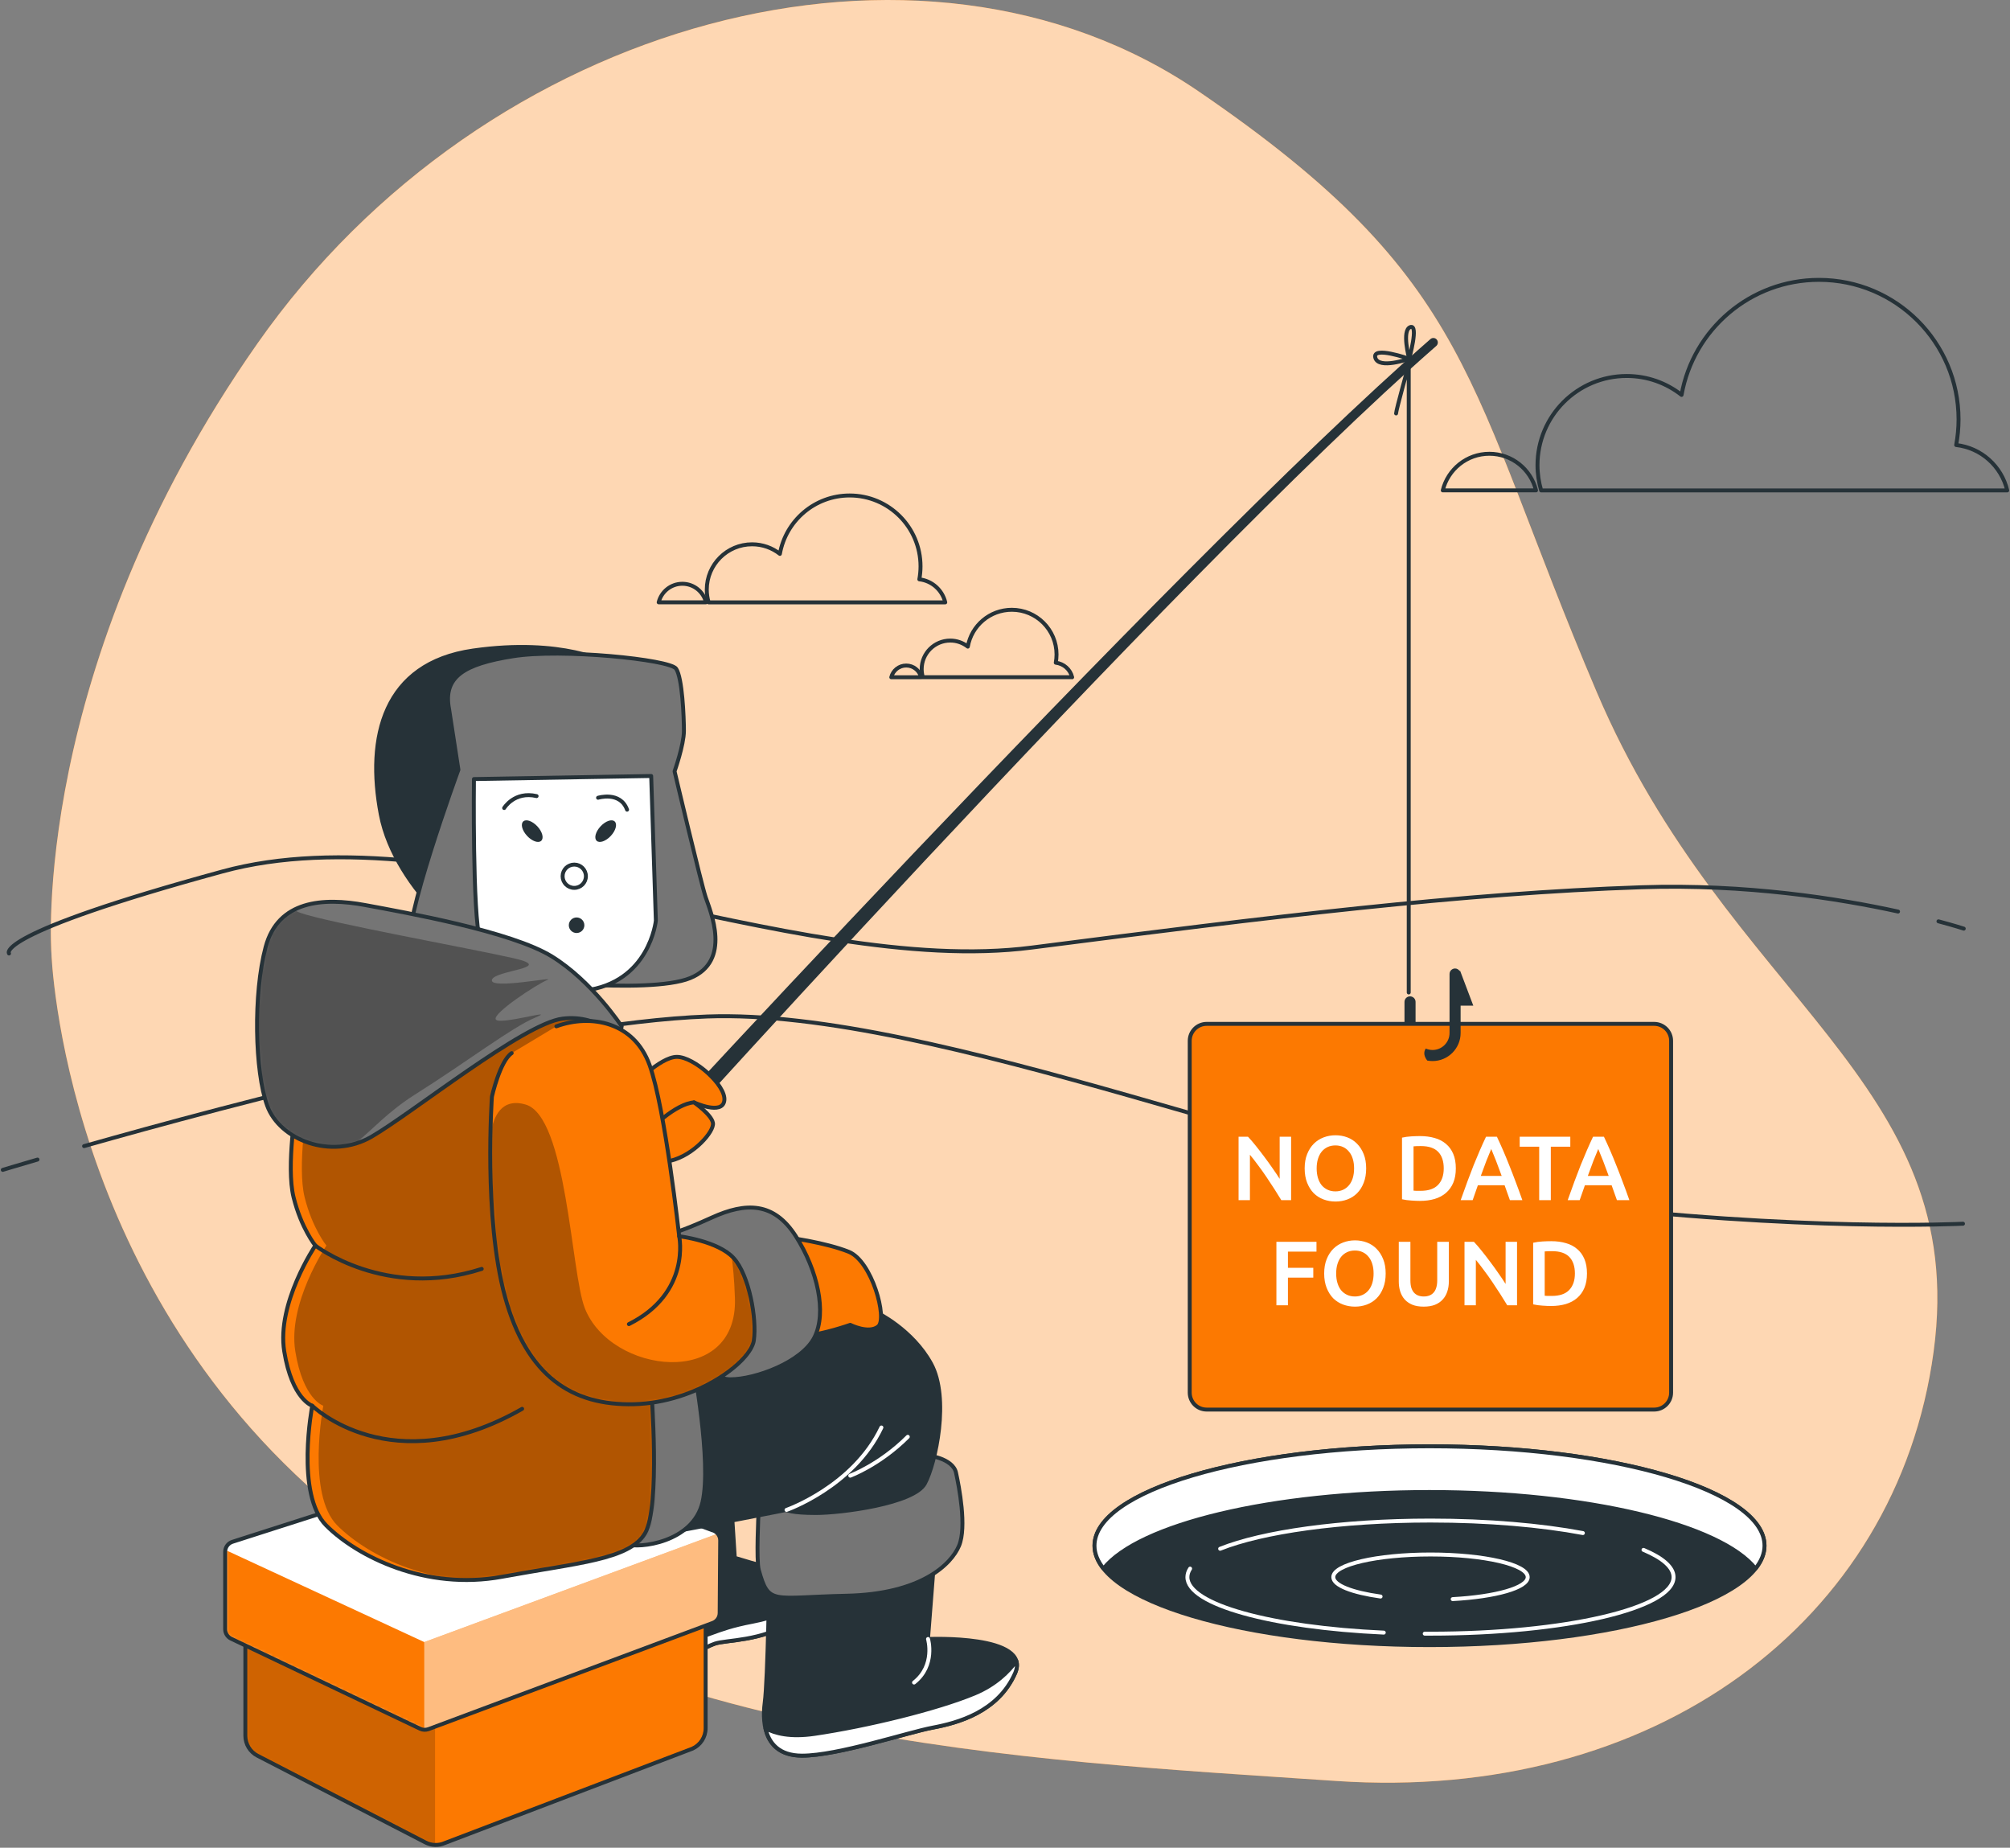 <svg width="593" height="545" viewBox="0 0 593 545" fill="none" xmlns="http://www.w3.org/2000/svg">
<rect x="0" y="0" width="593" height="545" fill="#808080" stroke="none"/>
<g clip-path="url(#clip0_132_502)">
<path d="M15.172 281.227C15.172 281.227 18.396 381.103 101.775 447.658C185.154 514.228 300.704 518.986 394.248 525.32C487.793 531.641 559.64 478.698 570.467 398.671C581.294 318.644 509.813 295.149 471.038 204.044C432.263 112.938 435.713 82.997 353.657 26.971C271.602 -29.069 143.239 5.335 75.939 101.325C8.639 197.315 15.172 281.227 15.172 281.227Z" fill="#FC7901"/>
<path opacity="0.7" d="M15.172 281.227C15.172 281.227 18.396 381.103 101.775 447.658C185.154 514.228 300.704 518.986 394.248 525.32C487.793 531.641 559.64 478.698 570.467 398.671C581.294 318.644 509.813 295.149 471.038 204.044C432.263 112.938 435.713 82.997 353.657 26.971C271.602 -29.069 143.239 5.335 75.939 101.325C8.639 197.315 15.172 281.227 15.172 281.227Z" fill="white"/>
<path d="M421.737 485.244C476.324 485.244 520.575 472.116 520.575 455.922C520.575 439.728 476.324 426.6 421.737 426.6C367.15 426.6 322.899 439.728 322.899 455.922C322.899 472.116 367.15 485.244 421.737 485.244Z" fill="#263238" stroke="#263238" stroke-width="1.16" stroke-miterlimit="10" stroke-linecap="round" stroke-linejoin="round"/>
<path d="M421.737 440.085C468.495 440.085 507.65 449.728 517.914 462.665C519.632 460.497 520.575 458.244 520.575 455.922C520.575 439.733 476.323 426.6 421.737 426.6C367.151 426.6 322.899 439.733 322.899 455.922C322.899 458.244 323.842 460.497 325.56 462.665C335.824 449.714 374.979 440.085 421.737 440.085Z" fill="white" stroke="#263238" stroke-width="1.16" stroke-miterlimit="10" stroke-linecap="round" stroke-linejoin="round"/>
<path d="M408.249 481.556C375.232 480.064 350.312 473.307 350.312 465.184C350.312 464.34 350.579 463.495 351.114 462.679" stroke="white" stroke-width="1.16" stroke-miterlimit="10" stroke-linecap="round" stroke-linejoin="round"/>
<path d="M484.869 457.146C490.529 459.525 493.74 462.27 493.74 465.184C493.74 474.391 461.638 481.865 422.033 481.865C421.47 481.865 420.892 481.865 420.329 481.865" stroke="white" stroke-width="1.16" stroke-miterlimit="10" stroke-linecap="round" stroke-linejoin="round"/>
<path d="M359.97 456.822C372.388 451.853 395.535 448.503 422.033 448.503C439.055 448.503 454.683 449.882 466.988 452.191" stroke="white" stroke-width="1.16" stroke-miterlimit="10" stroke-linecap="round" stroke-linejoin="round"/>
<path d="M407.306 470.913C398.942 469.745 393.353 467.619 393.353 465.184C393.353 461.496 406.193 458.512 422.033 458.512C437.872 458.512 450.713 461.496 450.713 465.184C450.713 468.337 441.265 470.984 428.58 471.674" stroke="white" stroke-width="1.16" stroke-miterlimit="10" stroke-linecap="round" stroke-linejoin="round"/>
<path d="M24.808 338.056C67.905 325.823 158.606 301.639 208.672 299.823C275.916 297.374 389.622 346.277 460.54 354.836C531.459 363.394 579.132 360.945 579.132 360.945" stroke="#263238" stroke-width="1.16" stroke-miterlimit="10" stroke-linecap="round" stroke-linejoin="round"/>
<path d="M0.817 345.066C0.817 345.066 4.548 343.926 11.066 342.025" stroke="#263238" stroke-width="1.16" stroke-miterlimit="10" stroke-linecap="round" stroke-linejoin="round"/>
<path d="M559.969 268.868C542.609 265.067 515.183 260.675 484.264 261.703C431.663 263.462 374.796 270.43 304.384 279.496C233.973 288.575 133.783 238.448 65.653 257.043C-2.492 275.639 2.661 281.241 2.661 281.241" stroke="#263238" stroke-width="1.16" stroke-miterlimit="10" stroke-linecap="round" stroke-linejoin="round"/>
<path d="M579.357 273.908C579.357 273.908 576.696 273.035 571.895 271.754" stroke="#263238" stroke-width="1.16" stroke-miterlimit="10" stroke-linecap="round" stroke-linejoin="round"/>
<path d="M453.163 144.64C451.642 138.446 446.066 133.843 439.407 133.843C432.747 133.843 427.172 138.446 425.651 144.64H453.163Z" stroke="#263238" stroke-width="1.16" stroke-miterlimit="10" stroke-linecap="round" stroke-linejoin="round"/>
<path d="M592.183 144.64C590.494 137.531 584.51 132.097 577.118 131.267C577.569 128.818 577.822 126.298 577.822 123.722C577.822 100.973 559.378 82.547 536.64 82.547C516.365 82.547 499.526 97.201 496.105 116.486C491.642 112.995 486.038 110.898 479.928 110.898C465.384 110.898 453.599 122.68 453.599 137.221C453.599 139.797 453.993 142.289 454.683 144.654H592.183V144.64Z" stroke="#263238" stroke-width="1.16" stroke-miterlimit="10" stroke-linecap="round" stroke-linejoin="round"/>
<path d="M208.292 177.664C207.518 174.525 204.688 172.188 201.309 172.188C197.93 172.188 195.1 174.525 194.325 177.664H208.292Z" stroke="#263238" stroke-width="1.16" stroke-miterlimit="10" stroke-linecap="round" stroke-linejoin="round"/>
<path d="M278.873 177.665C278.014 174.061 274.973 171.302 271.227 170.88C271.453 169.641 271.579 168.36 271.579 167.051C271.579 155.508 262.216 146.146 250.671 146.146C240.379 146.146 231.833 153.579 230.087 163.377C227.82 161.603 224.976 160.547 221.879 160.547C214.501 160.547 208.517 166.53 208.517 173.906C208.517 175.215 208.714 176.482 209.066 177.679H278.873V177.665Z" stroke="#263238" stroke-width="1.16" stroke-miterlimit="10" stroke-linecap="round" stroke-linejoin="round"/>
<path d="M271.763 199.765C271.27 197.78 269.496 196.302 267.356 196.302C265.216 196.302 263.427 197.78 262.949 199.765H271.763Z" stroke="#263238" stroke-width="1.16" stroke-miterlimit="10" stroke-linecap="round" stroke-linejoin="round"/>
<path d="M316.31 199.765C315.775 197.485 313.846 195.753 311.481 195.472C311.622 194.683 311.706 193.881 311.706 193.05C311.706 185.759 305.793 179.86 298.514 179.86C292.023 179.86 286.616 184.548 285.532 190.728C284.096 189.616 282.308 188.94 280.351 188.94C275.691 188.94 271.917 192.713 271.917 197.372C271.917 198.203 272.044 198.991 272.269 199.751H316.31V199.765Z" stroke="#263238" stroke-width="1.16" stroke-miterlimit="10" stroke-linecap="round" stroke-linejoin="round"/>
<path d="M176.937 357.426C176.486 357.426 176.036 357.313 175.613 357.06C174.36 356.314 173.924 354.681 174.656 353.4C175.332 352.231 344.581 167.698 422.019 100.016C422.568 99.537 423.398 99.594 423.877 100.157C424.356 100.72 424.285 101.565 423.736 102.043C346.623 169.429 179.879 354.92 179.204 356.088C178.725 356.947 177.838 357.426 176.937 357.426Z" fill="#263238"/>
<path d="M186.272 320.685C186.272 320.685 194.663 311.732 199.703 311.732C204.744 311.732 214.248 320.122 213.698 324.599C213.135 329.075 204.744 325.162 204.744 325.162C204.744 325.162 196.916 335.79 189.073 334.115C181.231 332.44 186.272 320.685 186.272 320.685Z" fill="#FC7901" stroke="#263238" stroke-width="1.16" stroke-miterlimit="10" stroke-linecap="round" stroke-linejoin="round"/>
<path d="M204.744 325.162C204.744 325.162 209.883 328.709 210.333 331.215C210.784 333.721 204.631 340.787 197.803 342.378C190.96 343.969 187.313 340.098 189.369 336.452C191.411 332.82 199.605 325.486 204.744 325.162Z" fill="#FC7901" stroke="#263238" stroke-width="1.16" stroke-miterlimit="10" stroke-linecap="round" stroke-linejoin="round"/>
<path d="M415.612 292.742V107.575C415.612 107.575 411.881 120.976 411.881 121.948" stroke="#263238" stroke-width="1.16" stroke-miterlimit="10" stroke-linecap="round" stroke-linejoin="round"/>
<path d="M488.019 302H355.999C353.238 302 350.999 304.239 350.999 307V410.769C350.999 413.531 353.238 415.769 355.999 415.769H488.019C490.781 415.769 493.019 413.531 493.019 410.769V307C493.019 304.239 490.781 302 488.019 302Z" fill="#FC7901" stroke="#263238" stroke-width="1.16" stroke-miterlimit="10" stroke-linecap="round" stroke-linejoin="round"/>
<path d="M417.626 302.019V295.516C417.626 294.615 416.894 293.883 415.992 293.883C415.091 293.883 414.359 294.615 414.359 295.516V302.019H417.626Z" fill="#263238"/>
<path d="M430.706 286.169L430.677 286.493C430.396 286.014 429.889 285.662 429.284 285.662C428.383 285.662 427.65 286.394 427.65 287.295V304.694C427.65 307.467 425.398 309.705 422.638 309.705C421.92 309.705 421.258 309.551 420.639 309.283C420.202 309.917 419.766 311.127 421.061 312.816C421.568 312.915 422.103 312.971 422.638 312.971C427.2 312.971 430.917 309.255 430.917 304.694V296.628H434.662L430.706 286.169Z" fill="#263238"/>
<path d="M415.739 105.83C415.739 105.83 418.64 95.525 416.063 96.483C413.486 97.454 415.739 105.83 415.739 105.83Z" stroke="#263238" stroke-width="1.16" stroke-miterlimit="10" stroke-linecap="round" stroke-linejoin="round"/>
<path d="M415.739 105.829C415.739 105.829 404.785 101.958 405.757 105.506C406.714 109.053 415.739 105.829 415.739 105.829Z" stroke="#263238" stroke-width="1.16" stroke-miterlimit="10" stroke-linecap="round" stroke-linejoin="round"/>
<path d="M179.584 195.668C179.584 195.668 166.068 188.095 139.57 191.882C113.072 195.668 108.018 217.516 112.34 240.222C116.663 262.928 141.724 282.157 145.511 280.538C149.299 278.919 144.427 228.101 153.086 218.36C161.731 208.633 189.862 210.252 191.481 202.679C193.1 195.119 179.584 195.668 179.584 195.668Z" fill="#263238" stroke="#263238" stroke-width="1.16" stroke-miterlimit="10" stroke-linecap="round" stroke-linejoin="round"/>
<path d="M132.488 209.154L135.247 227.045C135.247 227.045 118.268 273.372 121.027 279.791C123.773 286.21 149.468 288.505 149.468 288.505C149.468 288.505 191.213 293.544 203.603 288.505C215.993 283.465 209.573 268.783 208.193 264.659C206.814 260.534 199.013 227.51 199.013 227.51C199.013 227.51 201.773 219.711 201.773 215.587C201.773 211.462 201.308 199.99 199.478 197.245C197.648 194.5 165.532 191.276 151.312 193.571C137.078 195.851 130.643 199.511 132.488 209.154Z" fill="#757575" stroke="#263238" stroke-width="1.16" stroke-miterlimit="10" stroke-linecap="round" stroke-linejoin="round"/>
<path d="M139.823 229.791C139.823 229.791 139.359 269.698 141.654 277.497C143.949 285.296 153.128 294.474 172.389 292.179C191.664 289.885 193.494 271.543 193.494 271.543L192.114 228.89L139.823 229.791Z" fill="white" stroke="#263238" stroke-width="1.16" stroke-miterlimit="10" stroke-linecap="round" stroke-linejoin="round"/>
<path d="M169.418 261.886C171.316 261.886 172.854 260.348 172.854 258.451C172.854 256.554 171.316 255.017 169.418 255.017C167.521 255.017 165.983 256.554 165.983 258.451C165.983 260.348 167.521 261.886 169.418 261.886Z" stroke="#263238" stroke-width="1.16" stroke-miterlimit="10"/>
<path d="M172.403 272.908C172.403 274.175 171.375 275.202 170.108 275.202C168.841 275.202 167.813 274.175 167.813 272.908C167.813 271.641 168.841 270.613 170.108 270.613C171.375 270.613 172.403 271.641 172.403 272.908Z" fill="#263238"/>
<path d="M158.535 243.74C159.999 245.317 160.52 247.217 159.675 248.006C158.845 248.78 156.972 248.132 155.508 246.556C154.043 244.979 153.523 243.079 154.367 242.291C155.212 241.502 157.071 242.178 158.535 243.74Z" fill="#263238"/>
<path d="M177.176 243.74C175.712 245.317 175.191 247.217 176.036 248.006C176.866 248.78 178.739 248.132 180.203 246.556C181.668 244.979 182.189 243.079 181.344 242.291C180.499 241.502 178.64 242.178 177.176 243.74Z" fill="#263238"/>
<path d="M148.736 238.335C148.736 238.335 151.763 233.296 158.31 234.816" stroke="#263238" stroke-width="1.16" stroke-miterlimit="10" stroke-linecap="round" stroke-linejoin="round"/>
<path d="M176.444 235.308C176.444 235.308 182.991 233.295 185.004 238.828" stroke="#263238" stroke-width="1.16" stroke-miterlimit="10" stroke-linecap="round" stroke-linejoin="round"/>
<path d="M198.535 491.283C198.535 491.283 205.744 486.961 209.742 485.258C210.165 485.075 210.559 484.92 210.897 484.807C214.431 483.625 224.427 484.216 233.846 478.332C243.265 472.448 238.549 465.381 231.495 463.622C224.427 461.862 216.782 459.497 216.782 459.497L215.022 431.836C215.022 431.836 193.832 437.72 186.778 440.662C179.711 443.604 183.836 485.384 184.427 488.918C185.004 492.451 185.004 494.802 198.535 491.283Z" fill="#263238" stroke="#263238" stroke-width="1.16" stroke-miterlimit="10" stroke-linecap="round" stroke-linejoin="round"/>
<path d="M222.076 478.332C209.714 480.683 209.714 483.034 196.183 485.399C190.439 486.398 186.609 486.539 184.103 486.384C184.244 487.637 184.343 488.524 184.413 488.932C185.004 492.465 185.004 494.816 198.535 491.283C198.535 491.283 205.743 486.961 209.742 485.258C210.164 485.075 210.559 484.92 210.897 484.807C214.43 483.625 224.427 484.216 233.846 478.332C236.859 476.446 238.422 474.447 238.915 472.532C234.55 474.644 228.482 477.107 222.076 478.332Z" fill="white" stroke="#263238" stroke-width="1.16" stroke-miterlimit="10" stroke-linecap="round" stroke-linejoin="round"/>
<path d="M226.989 463.255C226.989 463.255 226.525 495.365 225.61 502.248C224.694 509.132 226.074 517.846 236.62 517.846C247.165 517.846 267.82 510.962 275.155 509.582C282.491 508.203 294.43 504.993 299.471 493.535C304.511 482.062 273.776 483.442 273.776 483.442L275.606 460.046C275.62 460.046 243.969 466.465 226.989 463.255Z" fill="#263238" stroke="#263238" stroke-width="1.16" stroke-miterlimit="10" stroke-linecap="round" stroke-linejoin="round"/>
<path d="M299.471 493.535C300.076 492.155 300.161 490.973 299.851 489.945C297.556 493.084 293.698 496.942 287.545 499.504C276.535 504.093 255.895 509.132 240.295 511.427C233.17 512.468 228.651 511.314 225.821 509.751C226.835 514.2 229.805 517.846 236.634 517.846C247.179 517.846 267.834 510.962 275.169 509.583C282.505 508.203 294.43 504.994 299.471 493.535Z" fill="white" stroke="#263238" stroke-width="1.16" stroke-miterlimit="10" stroke-linecap="round" stroke-linejoin="round"/>
<path d="M273.79 483.441C273.79 483.441 276.085 491.24 269.664 496.28" stroke="white" stroke-width="1.16" stroke-miterlimit="10" stroke-linecap="round" stroke-linejoin="round"/>
<path d="M223.779 446.279C223.779 446.279 223.075 460.229 223.85 463.031C226.792 473.616 227.722 471.139 249.742 470.674C271.762 470.21 280.66 461.412 282.955 455.908C285.25 450.404 282.955 438.481 282.04 434.356C281.125 430.231 273.776 428.852 271.03 429.317C268.285 429.767 225.159 441.704 223.779 446.279Z" fill="#757575" stroke="#263238" stroke-width="1.16" stroke-miterlimit="10" stroke-linecap="round" stroke-linejoin="round"/>
<path d="M72.383 481.147V511.975C72.383 514.453 73.762 516.719 75.959 517.859L125.519 543.451C127.307 544.38 129.419 544.436 131.263 543.606L204.265 515.79C206.645 514.72 208.179 512.355 208.179 509.751V472.447L124.688 497.673L72.383 481.147Z" fill="#FC7901"/>
<mask id="mask0_132_502" style="mask-type:luminance" maskUnits="userSpaceOnUse" x="72" y="472" width="137" height="73">
<path d="M72.383 481.147V511.975C72.383 514.453 73.762 516.719 75.959 517.859L125.519 543.451C127.307 544.38 129.419 544.436 131.263 543.606L204.265 515.79C206.645 514.72 208.179 512.355 208.179 509.751V472.447L124.688 497.673L72.383 481.147Z" fill="white"/>
</mask>
<g mask="url(#mask0_132_502)">
<path opacity="0.18" d="M128.363 496.547L124.688 497.659L72.383 481.146V511.975C72.383 514.452 73.762 516.719 75.959 517.859L125.519 543.451C126.406 543.915 127.377 544.155 128.349 544.183V496.547H128.363Z" fill="black"/>
</g>
<path d="M72.383 481.147V511.975C72.383 514.453 73.762 516.719 75.959 517.859L125.519 543.451C127.307 544.38 129.419 544.436 131.263 543.606L204.265 515.79C206.645 514.72 208.179 512.355 208.179 509.751V472.447L124.688 497.673L72.383 481.147Z" stroke="#263238" stroke-width="1.16" stroke-miterlimit="10" stroke-linecap="round" stroke-linejoin="round"/>
<path d="M148.665 429.105L68.581 454.767C67.3 455.175 66.427 456.372 66.427 457.723V480.556C66.427 481.752 67.117 482.85 68.201 483.357L123.97 509.92C124.73 510.286 125.603 510.314 126.392 510.033L210.305 478.684C211.516 478.233 212.319 477.065 212.319 475.77L212.474 454.359C212.474 452.895 211.46 451.642 210.038 451.318L150.299 429.02C149.735 428.922 149.186 428.95 148.665 429.105Z" fill="white"/>
<mask id="mask1_132_502" style="mask-type:luminance" maskUnits="userSpaceOnUse" x="66" y="428" width="147" height="83">
<path d="M148.665 429.105L68.581 454.767C67.3 455.175 66.427 456.372 66.427 457.723V480.556C66.427 481.752 67.117 482.85 68.201 483.357L123.97 509.92C124.73 510.286 125.603 510.314 126.392 510.033L210.305 478.684C211.516 478.233 212.319 477.065 212.319 475.77L212.474 454.359C212.474 452.895 211.46 451.642 210.038 451.318L150.299 429.02C149.735 428.922 149.186 428.95 148.665 429.105Z" fill="white"/>
</mask>
<g mask="url(#mask1_132_502)">
<path d="M123.928 509.92L123.956 509.934C124.716 510.3 125.589 510.328 126.378 510.047L210.291 478.698C211.502 478.247 212.305 477.079 212.305 475.784L212.46 454.373C212.46 453.627 212.192 452.923 211.727 452.374L125.139 484.357L123.928 509.92Z" fill="#FC7901"/>
</g>
<mask id="mask2_132_502" style="mask-type:luminance" maskUnits="userSpaceOnUse" x="66" y="428" width="147" height="83">
<path d="M148.665 429.105L68.581 454.767C67.3 455.175 66.427 456.372 66.427 457.723V480.556C66.427 481.752 67.117 482.85 68.201 483.357L123.97 509.92C124.73 510.286 125.603 510.314 126.392 510.033L210.305 478.684C211.516 478.233 212.319 477.065 212.319 475.77L212.474 454.359C212.474 452.895 211.46 451.642 210.038 451.318L150.299 429.02C149.735 428.922 149.186 428.95 148.665 429.105Z" fill="white"/>
</mask>
<g mask="url(#mask2_132_502)">
<path opacity="0.5" d="M123.928 509.92L123.956 509.934C124.716 510.3 125.589 510.328 126.378 510.047L210.291 478.698C211.502 478.247 212.305 477.079 212.305 475.784L212.46 454.373C212.46 453.627 212.192 452.923 211.727 452.374L125.139 484.357L123.928 509.92Z" fill="white"/>
</g>
<mask id="mask3_132_502" style="mask-type:luminance" maskUnits="userSpaceOnUse" x="66" y="428" width="147" height="83">
<path d="M148.665 429.105L68.581 454.767C67.3 455.175 66.427 456.372 66.427 457.723V480.556C66.427 481.752 67.117 482.85 68.201 483.357L123.97 509.92C124.73 510.286 125.603 510.314 126.392 510.033L210.305 478.684C211.516 478.233 212.319 477.065 212.319 475.77L212.474 454.359C212.474 452.895 211.46 451.642 210.038 451.318L150.299 429.02C149.735 428.922 149.186 428.95 148.665 429.105Z" fill="white"/>
</mask>
<g mask="url(#mask3_132_502)">
<path d="M66.427 457.723V480.556C66.427 481.753 67.117 482.851 68.201 483.357L123.97 509.92C124.35 510.103 124.744 510.202 125.167 510.216V484.343L66.526 457.188C66.483 457.371 66.427 457.54 66.427 457.723Z" fill="#FC7901"/>
</g>
<path d="M148.665 429.105L68.581 454.767C67.3 455.175 66.427 456.372 66.427 457.723V480.556C66.427 481.752 67.117 482.85 68.201 483.357L123.97 509.92C124.73 510.286 125.603 510.314 126.392 510.033L210.305 478.684C211.516 478.233 212.319 477.065 212.319 475.77L212.474 454.359C212.474 452.895 211.46 451.642 210.038 451.318L150.299 429.02C149.735 428.922 149.186 428.95 148.665 429.105Z" stroke="#263238" stroke-width="1.16" stroke-miterlimit="10" stroke-linecap="round" stroke-linejoin="round"/>
<path d="M258.64 387.113C258.64 387.113 269.186 392.153 274.691 402.246C280.196 412.339 276.071 431.596 272.861 437.565C269.65 443.533 248.081 446.278 240.745 446.278C233.41 446.278 232.03 445.363 232.03 445.363C232.03 445.363 208.63 449.952 193.959 452.697C179.274 455.456 182.949 421.052 187.539 405.455C192.129 389.858 217.824 382.06 228.369 382.06C238.915 382.074 258.64 387.113 258.64 387.113Z" fill="#263238" stroke="#263238" stroke-width="1.16" stroke-miterlimit="10" stroke-linecap="round" stroke-linejoin="round"/>
<path d="M232.044 445.364C232.044 445.364 251.77 438.48 260.034 421.053" stroke="white" stroke-width="1.16" stroke-miterlimit="10" stroke-linecap="round" stroke-linejoin="round"/>
<path d="M250.84 435.27C250.84 435.27 259.556 432.061 267.82 423.798" stroke="white" stroke-width="1.16" stroke-miterlimit="10" stroke-linecap="round" stroke-linejoin="round"/>
<path d="M204.505 402.246C204.505 402.246 210.01 431.146 207.264 443.069C204.505 454.992 188.454 456.836 184.779 455.457C181.105 454.077 182.949 425.642 182.949 411.424C182.949 397.207 197.169 398.122 204.505 402.246Z" fill="#757575" stroke="#263238" stroke-width="1.16" stroke-miterlimit="10" stroke-linecap="round" stroke-linejoin="round"/>
<path d="M87.532 325.189C87.532 325.189 84.322 343.996 86.617 353.174C88.912 362.352 93.037 367.392 93.037 367.392C93.037 367.392 81.562 384.368 83.857 398.586C86.152 412.804 92.122 414.634 92.122 414.634C92.122 414.634 87.082 440.775 96.247 449.953C105.427 459.131 125.603 469.224 148.088 465.085C170.573 460.947 185.708 460.046 190.298 452.247C194.888 444.449 192.129 410.045 192.129 410.045C192.129 410.045 191.214 371.981 190.298 348.585C189.383 325.189 186.173 306.383 175.163 297.219C164.153 288.04 115.522 302.258 100.837 311.901C86.152 321.529 87.532 325.189 87.532 325.189Z" fill="#FC7901"/>
<mask id="mask4_132_502" style="mask-type:luminance" maskUnits="userSpaceOnUse" x="83" y="294" width="110" height="173">
<path d="M87.532 325.189C87.532 325.189 84.322 343.996 86.617 353.174C88.912 362.352 93.037 367.392 93.037 367.392C93.037 367.392 81.562 384.368 83.857 398.586C86.152 412.804 92.122 414.634 92.122 414.634C92.122 414.634 87.082 440.775 96.247 449.953C105.427 459.131 125.603 469.224 148.088 465.085C170.573 460.947 185.708 460.046 190.298 452.247C194.888 444.449 192.129 410.045 192.129 410.045C192.129 410.045 191.214 371.981 190.298 348.585C189.383 325.189 186.173 306.383 175.163 297.219C164.153 288.04 115.522 302.258 100.837 311.901C86.152 321.529 87.532 325.189 87.532 325.189Z" fill="white"/>
</mask>
<g mask="url(#mask4_132_502)">
<path opacity="0.3" d="M90.799 325.189C90.799 325.189 87.588 343.996 89.883 353.174C92.178 362.352 96.304 367.392 96.304 367.392C96.304 367.392 84.829 384.368 87.124 398.586C89.419 412.804 95.388 414.634 95.388 414.634C95.388 414.634 90.348 440.775 99.514 449.953C108.694 459.131 128.869 469.224 151.354 465.085C173.839 460.961 188.975 460.046 193.565 452.247C198.155 444.449 195.395 410.045 195.395 410.045C195.395 410.045 194.48 371.981 193.565 348.585C192.65 325.189 189.439 306.383 178.429 297.219C167.419 288.04 118.789 302.258 104.104 311.901C89.419 321.529 90.799 325.189 90.799 325.189Z" fill="black"/>
</g>
<path d="M87.532 325.189C87.532 325.189 84.322 343.996 86.617 353.174C88.912 362.352 93.037 367.392 93.037 367.392C93.037 367.392 81.562 384.368 83.857 398.586C86.152 412.804 92.122 414.634 92.122 414.634C92.122 414.634 87.082 440.775 96.247 449.953C105.427 459.131 125.603 469.224 148.088 465.085C170.573 460.947 185.708 460.046 190.298 452.247C194.888 444.449 192.129 410.045 192.129 410.045C192.129 410.045 191.214 371.981 190.298 348.585C189.383 325.189 186.173 306.383 175.163 297.219C164.153 288.04 115.522 302.258 100.837 311.901C86.152 321.529 87.532 325.189 87.532 325.189Z" stroke="#263238" stroke-width="1.16" stroke-miterlimit="10" stroke-linecap="round" stroke-linejoin="round"/>
<path d="M93.037 367.392C93.037 367.392 113.678 383.439 142.118 374.275" stroke="#263238" stroke-width="1.16" stroke-miterlimit="10" stroke-linecap="round" stroke-linejoin="round"/>
<path d="M92.108 414.634C92.108 414.634 115.508 437.565 154.044 415.549" stroke="#263238" stroke-width="1.16" stroke-miterlimit="10" stroke-linecap="round" stroke-linejoin="round"/>
<path d="M183.414 302.723C183.414 302.723 174.698 289.421 162.773 282.086C150.848 274.752 120.112 269.248 107.722 266.954C95.332 264.659 82.027 265.574 78.367 279.341C74.692 293.109 75.156 316.04 78.831 326.133C82.506 336.226 97.641 342.181 109.567 335.311C121.492 328.428 154.522 301.822 165.997 300.457C177.444 299.049 182.484 307.763 183.414 302.723Z" fill="#757575"/>
<mask id="mask5_132_502" style="mask-type:luminance" maskUnits="userSpaceOnUse" x="75" y="265" width="109" height="74">
<path d="M183.414 302.723C183.414 302.723 174.698 289.421 162.773 282.086C150.848 274.752 120.112 269.248 107.722 266.954C95.332 264.659 82.027 265.574 78.367 279.341C74.692 293.109 75.156 316.04 78.831 326.133C82.506 336.226 97.641 342.181 109.567 335.311C121.492 328.428 154.522 301.822 165.997 300.457C177.444 299.049 182.484 307.763 183.414 302.723Z" fill="white"/>
</mask>
<g mask="url(#mask5_132_502)">
<path opacity="0.3" d="M157.944 300.133C164.941 297.219 147.455 302.47 146.286 300.71C145.117 298.965 158.535 290.223 161.45 289.055C164.364 287.886 144.54 291.969 145.117 289.055C145.695 286.141 164.364 285.564 151.538 282.636C138.711 279.722 96.726 272.148 88.574 269.234C87.757 268.939 87.194 268.643 86.814 268.348C82.9 270.347 79.845 273.781 78.367 279.328C74.692 293.095 75.156 316.026 78.831 326.119C82.027 334.903 93.91 340.548 104.794 337.324C109.834 333.242 114.509 327.836 122.407 322.867C138.12 312.957 150.96 303.047 157.944 300.133Z" fill="black"/>
</g>
<path d="M183.414 302.723C183.414 302.723 174.698 289.421 162.773 282.086C150.848 274.752 120.112 269.248 107.722 266.954C95.332 264.659 82.027 265.574 78.367 279.341C74.692 293.109 75.156 316.04 78.831 326.133C82.506 336.226 97.641 342.181 109.567 335.311C121.492 328.428 154.522 301.822 165.997 300.457C177.444 299.049 182.484 307.763 183.414 302.723Z" stroke="#263238" stroke-width="1.16" stroke-miterlimit="10" stroke-linecap="round" stroke-linejoin="round"/>
<path d="M232.959 365.097C232.959 365.097 243.505 366.476 250.39 369.221C257.275 371.966 261.865 388.943 259.105 391.237C256.345 393.532 250.84 390.773 250.84 390.773C250.84 390.773 243.04 393.532 237.535 393.982C232.044 394.447 226.074 368.306 232.959 365.097Z" fill="#FC7901" stroke="#263238" stroke-width="1.16" stroke-miterlimit="10" stroke-linecap="round" stroke-linejoin="round"/>
<path d="M198.085 363.718C198.085 363.718 199.915 363.718 210.01 359.129C220.105 354.54 228.355 354.54 234.79 364.633C241.21 374.726 243.97 387.114 240.295 394.448C236.62 401.782 222.864 406.835 215.515 406.835C208.18 406.835 207.25 397.207 207.25 397.207C207.25 397.207 206.335 382.074 201.745 376.57C197.169 371.066 196.254 365.097 198.085 363.718Z" fill="#757575" stroke="#263238" stroke-width="1.16" stroke-miterlimit="10" stroke-linecap="round" stroke-linejoin="round"/>
<path d="M164.139 302.722C174.234 299.048 187.074 301.343 191.664 314.195C196.254 327.033 200.379 364.647 200.379 364.647C200.379 364.647 211.854 366.026 216.43 371.066C221.02 376.105 223.315 388.957 222.4 395.376C221.484 401.795 205.42 413.718 187.074 414.183C168.729 414.648 155.424 405.92 149.003 382.538C142.583 359.142 145.131 323.458 145.131 323.458C145.131 323.458 147.469 312.97 150.96 310.634" fill="#FC7901"/>
<mask id="mask6_132_502" style="mask-type:luminance" maskUnits="userSpaceOnUse" x="144" y="301" width="79" height="114">
<path d="M164.139 302.722C174.234 299.048 187.074 301.343 191.664 314.195C196.254 327.033 200.379 364.647 200.379 364.647C200.379 364.647 211.854 366.026 216.43 371.066C221.02 376.105 223.315 388.957 222.4 395.376C221.484 401.795 205.42 413.718 187.074 414.183C168.729 414.648 155.424 405.92 149.003 382.538C142.583 359.142 145.131 323.458 145.131 323.458C145.131 323.458 147.469 312.97 150.96 310.634" fill="white"/>
</mask>
<g mask="url(#mask6_132_502)">
<path opacity="0.3" d="M222.4 395.377C223.315 388.958 221.02 376.105 216.43 371.066C216.247 370.869 216.036 370.672 215.825 370.489C216.205 373.093 216.627 377.119 216.824 382.905C217.725 409.834 180.105 405.329 172.516 385.818C168.433 375.317 167.264 329.272 155.029 325.781C147.976 323.768 145.568 329.3 144.794 334.353C144.554 347.558 144.977 367.913 149.003 382.539C155.424 405.934 168.729 414.648 187.074 414.183C205.434 413.719 221.485 401.796 222.4 395.377Z" fill="black"/>
</g>
<path d="M164.139 302.722C174.234 299.048 187.074 301.343 191.664 314.195C196.254 327.033 200.379 364.647 200.379 364.647C200.379 364.647 211.854 366.026 216.43 371.066C221.02 376.105 223.315 388.957 222.4 395.376C221.484 401.795 205.42 413.718 187.074 414.183C168.729 414.648 155.424 405.92 149.003 382.538C142.583 359.142 145.131 323.458 145.131 323.458C145.131 323.458 147.469 312.97 150.96 310.634" stroke="#263238" stroke-width="1.16" stroke-miterlimit="10" stroke-linecap="round" stroke-linejoin="round"/>
<path d="M200.379 364.646C200.379 364.646 203.956 381.356 185.54 390.562" stroke="#263238" stroke-width="1.16" stroke-miterlimit="10" stroke-linecap="round" stroke-linejoin="round"/>
<path d="M378.019 354C377.407 352.974 376.723 351.876 375.967 350.706C375.211 349.518 374.428 348.33 373.618 347.142C372.808 345.936 371.98 344.775 371.134 343.659C370.306 342.525 369.514 341.508 368.758 340.608V354H365.41V335.289H368.191C368.911 336.045 369.685 336.945 370.513 337.989C371.341 339.015 372.169 340.086 372.997 341.202C373.843 342.318 374.653 343.443 375.427 344.577C376.219 345.693 376.921 346.737 377.533 347.709V335.289H380.908V354H378.019ZM388.447 344.631C388.447 345.657 388.573 346.593 388.825 347.439C389.077 348.267 389.437 348.978 389.905 349.572C390.391 350.148 390.976 350.598 391.66 350.922C392.344 351.246 393.118 351.408 393.982 351.408C394.828 351.408 395.593 351.246 396.277 350.922C396.961 350.598 397.537 350.148 398.005 349.572C398.491 348.978 398.86 348.267 399.112 347.439C399.364 346.593 399.49 345.657 399.49 344.631C399.49 343.605 399.364 342.678 399.112 341.85C398.86 341.004 398.491 340.293 398.005 339.717C397.537 339.123 396.961 338.664 396.277 338.34C395.593 338.016 394.828 337.854 393.982 337.854C393.118 337.854 392.344 338.016 391.66 338.34C390.976 338.664 390.391 339.123 389.905 339.717C389.437 340.311 389.077 341.022 388.825 341.85C388.573 342.678 388.447 343.605 388.447 344.631ZM403.054 344.631C403.054 346.233 402.811 347.646 402.325 348.87C401.857 350.094 401.209 351.12 400.381 351.948C399.571 352.758 398.617 353.37 397.519 353.784C396.421 354.198 395.251 354.405 394.009 354.405C392.767 354.405 391.588 354.198 390.472 353.784C389.374 353.37 388.411 352.758 387.583 351.948C386.773 351.12 386.125 350.094 385.639 348.87C385.153 347.646 384.91 346.233 384.91 344.631C384.91 343.029 385.153 341.625 385.639 340.419C386.125 339.195 386.782 338.169 387.61 337.341C388.456 336.513 389.428 335.892 390.526 335.478C391.624 335.064 392.785 334.857 394.009 334.857C395.233 334.857 396.394 335.064 397.492 335.478C398.59 335.892 399.544 336.513 400.354 337.341C401.182 338.169 401.839 339.195 402.325 340.419C402.811 341.625 403.054 343.029 403.054 344.631ZM417.03 351.192C417.228 351.21 417.489 351.228 417.813 351.246C418.137 351.246 418.578 351.246 419.136 351.246C421.422 351.246 423.123 350.67 424.239 349.518C425.373 348.348 425.94 346.719 425.94 344.631C425.94 342.507 425.391 340.878 424.293 339.744C423.195 338.61 421.494 338.043 419.19 338.043C418.182 338.043 417.462 338.07 417.03 338.124V351.192ZM429.504 344.631C429.504 346.251 429.252 347.664 428.748 348.87C428.244 350.058 427.524 351.057 426.588 351.867C425.67 352.659 424.554 353.253 423.24 353.649C421.944 354.027 420.504 354.216 418.92 354.216C418.164 354.216 417.309 354.18 416.355 354.108C415.401 354.054 414.492 353.928 413.628 353.73V335.559C414.492 335.361 415.41 335.235 416.382 335.181C417.354 335.127 418.218 335.1 418.974 335.1C420.54 335.1 421.971 335.289 423.267 335.667C424.563 336.027 425.67 336.603 426.588 337.395C427.524 338.169 428.244 339.159 428.748 340.365C429.252 341.553 429.504 342.975 429.504 344.631ZM445.461 354C445.209 353.262 444.948 352.533 444.678 351.813C444.408 351.093 444.147 350.355 443.895 349.599H436.011C435.759 350.355 435.498 351.102 435.228 351.84C434.976 352.56 434.724 353.28 434.472 354H430.935C431.637 352.002 432.303 350.157 432.933 348.465C433.563 346.773 434.175 345.171 434.769 343.659C435.381 342.147 435.984 340.707 436.578 339.339C437.172 337.971 437.784 336.621 438.414 335.289H441.627C442.257 336.621 442.869 337.971 443.463 339.339C444.057 340.707 444.651 342.147 445.245 343.659C445.857 345.171 446.478 346.773 447.108 348.465C447.756 350.157 448.431 352.002 449.133 354H445.461ZM439.953 338.907C439.539 339.861 439.062 341.022 438.522 342.39C438 343.758 437.451 345.243 436.875 346.845H443.031C442.455 345.243 441.897 343.749 441.357 342.363C440.817 340.977 440.349 339.825 439.953 338.907ZM463.28 335.289V338.232H457.529V354H454.1V338.232H448.349V335.289H463.28ZM477.035 354C476.783 353.262 476.522 352.533 476.252 351.813C475.982 351.093 475.721 350.355 475.469 349.599H467.585C467.333 350.355 467.072 351.102 466.802 351.84C466.55 352.56 466.298 353.28 466.046 354H462.509C463.211 352.002 463.877 350.157 464.507 348.465C465.137 346.773 465.749 345.171 466.343 343.659C466.955 342.147 467.558 340.707 468.152 339.339C468.746 337.971 469.358 336.621 469.988 335.289H473.201C473.831 336.621 474.443 337.971 475.037 339.339C475.631 340.707 476.225 342.147 476.819 343.659C477.431 345.171 478.052 346.773 478.682 348.465C479.33 350.157 480.005 352.002 480.707 354H477.035ZM471.527 338.907C471.113 339.861 470.636 341.022 470.096 342.39C469.574 343.758 469.025 345.243 468.449 346.845H474.605C474.029 345.243 473.471 343.749 472.931 342.363C472.391 340.977 471.923 339.825 471.527 338.907ZM376.57 385V366.289H388.396V369.178H379.972V373.957H387.451V376.846H379.972V385H376.57ZM394.202 375.631C394.202 376.657 394.328 377.593 394.58 378.439C394.832 379.267 395.192 379.978 395.66 380.572C396.146 381.148 396.731 381.598 397.415 381.922C398.099 382.246 398.873 382.408 399.737 382.408C400.583 382.408 401.348 382.246 402.032 381.922C402.716 381.598 403.292 381.148 403.76 380.572C404.246 379.978 404.615 379.267 404.867 378.439C405.119 377.593 405.245 376.657 405.245 375.631C405.245 374.605 405.119 373.678 404.867 372.85C404.615 372.004 404.246 371.293 403.76 370.717C403.292 370.123 402.716 369.664 402.032 369.34C401.348 369.016 400.583 368.854 399.737 368.854C398.873 368.854 398.099 369.016 397.415 369.34C396.731 369.664 396.146 370.123 395.66 370.717C395.192 371.311 394.832 372.022 394.58 372.85C394.328 373.678 394.202 374.605 394.202 375.631ZM408.809 375.631C408.809 377.233 408.566 378.646 408.08 379.87C407.612 381.094 406.964 382.12 406.136 382.948C405.326 383.758 404.372 384.37 403.274 384.784C402.176 385.198 401.006 385.405 399.764 385.405C398.522 385.405 397.343 385.198 396.227 384.784C395.129 384.37 394.166 383.758 393.338 382.948C392.528 382.12 391.88 381.094 391.394 379.87C390.908 378.646 390.665 377.233 390.665 375.631C390.665 374.029 390.908 372.625 391.394 371.419C391.88 370.195 392.537 369.169 393.365 368.341C394.211 367.513 395.183 366.892 396.281 366.478C397.379 366.064 398.54 365.857 399.764 365.857C400.988 365.857 402.149 366.064 403.247 366.478C404.345 366.892 405.299 367.513 406.109 368.341C406.937 369.169 407.594 370.195 408.08 371.419C408.566 372.625 408.809 374.029 408.809 375.631ZM420.02 385.405C418.742 385.405 417.644 385.225 416.726 384.865C415.808 384.487 415.043 383.965 414.431 383.299C413.837 382.633 413.396 381.85 413.108 380.95C412.82 380.05 412.676 379.06 412.676 377.98V366.289H416.105V377.656C416.105 378.502 416.195 379.231 416.375 379.843C416.573 380.437 416.843 380.923 417.185 381.301C417.545 381.679 417.959 381.958 418.427 382.138C418.913 382.318 419.453 382.408 420.047 382.408C420.641 382.408 421.181 382.318 421.667 382.138C422.153 381.958 422.567 381.679 422.909 381.301C423.269 380.923 423.539 380.437 423.719 379.843C423.917 379.231 424.016 378.502 424.016 377.656V366.289H427.445V377.98C427.445 379.06 427.292 380.05 426.986 380.95C426.698 381.85 426.248 382.633 425.636 383.299C425.042 383.965 424.277 384.487 423.341 384.865C422.405 385.225 421.298 385.405 420.02 385.405ZM444.674 385C444.062 383.974 443.378 382.876 442.622 381.706C441.866 380.518 441.083 379.33 440.273 378.142C439.463 376.936 438.635 375.775 437.789 374.659C436.961 373.525 436.169 372.508 435.413 371.608V385H432.065V366.289H434.846C435.566 367.045 436.34 367.945 437.168 368.989C437.996 370.015 438.824 371.086 439.652 372.202C440.498 373.318 441.308 374.443 442.082 375.577C442.874 376.693 443.576 377.737 444.188 378.709V366.289H447.563V385H444.674ZM455.724 382.192C455.922 382.21 456.183 382.228 456.507 382.246C456.831 382.246 457.272 382.246 457.83 382.246C460.116 382.246 461.817 381.67 462.933 380.518C464.067 379.348 464.634 377.719 464.634 375.631C464.634 373.507 464.085 371.878 462.987 370.744C461.889 369.61 460.188 369.043 457.884 369.043C456.876 369.043 456.156 369.07 455.724 369.124V382.192ZM468.198 375.631C468.198 377.251 467.946 378.664 467.442 379.87C466.938 381.058 466.218 382.057 465.282 382.867C464.364 383.659 463.248 384.253 461.934 384.649C460.638 385.027 459.198 385.216 457.614 385.216C456.858 385.216 456.003 385.18 455.049 385.108C454.095 385.054 453.186 384.928 452.322 384.73V366.559C453.186 366.361 454.104 366.235 455.076 366.181C456.048 366.127 456.912 366.1 457.668 366.1C459.234 366.1 460.665 366.289 461.961 366.667C463.257 367.027 464.364 367.603 465.282 368.395C466.218 369.169 466.938 370.159 467.442 371.365C467.946 372.553 468.198 373.975 468.198 375.631Z" fill="white"/>
</g>
<defs>
<clipPath id="clip0_132_502">
<rect width="593" height="545" fill="white"/>
</clipPath>
</defs>
</svg>
